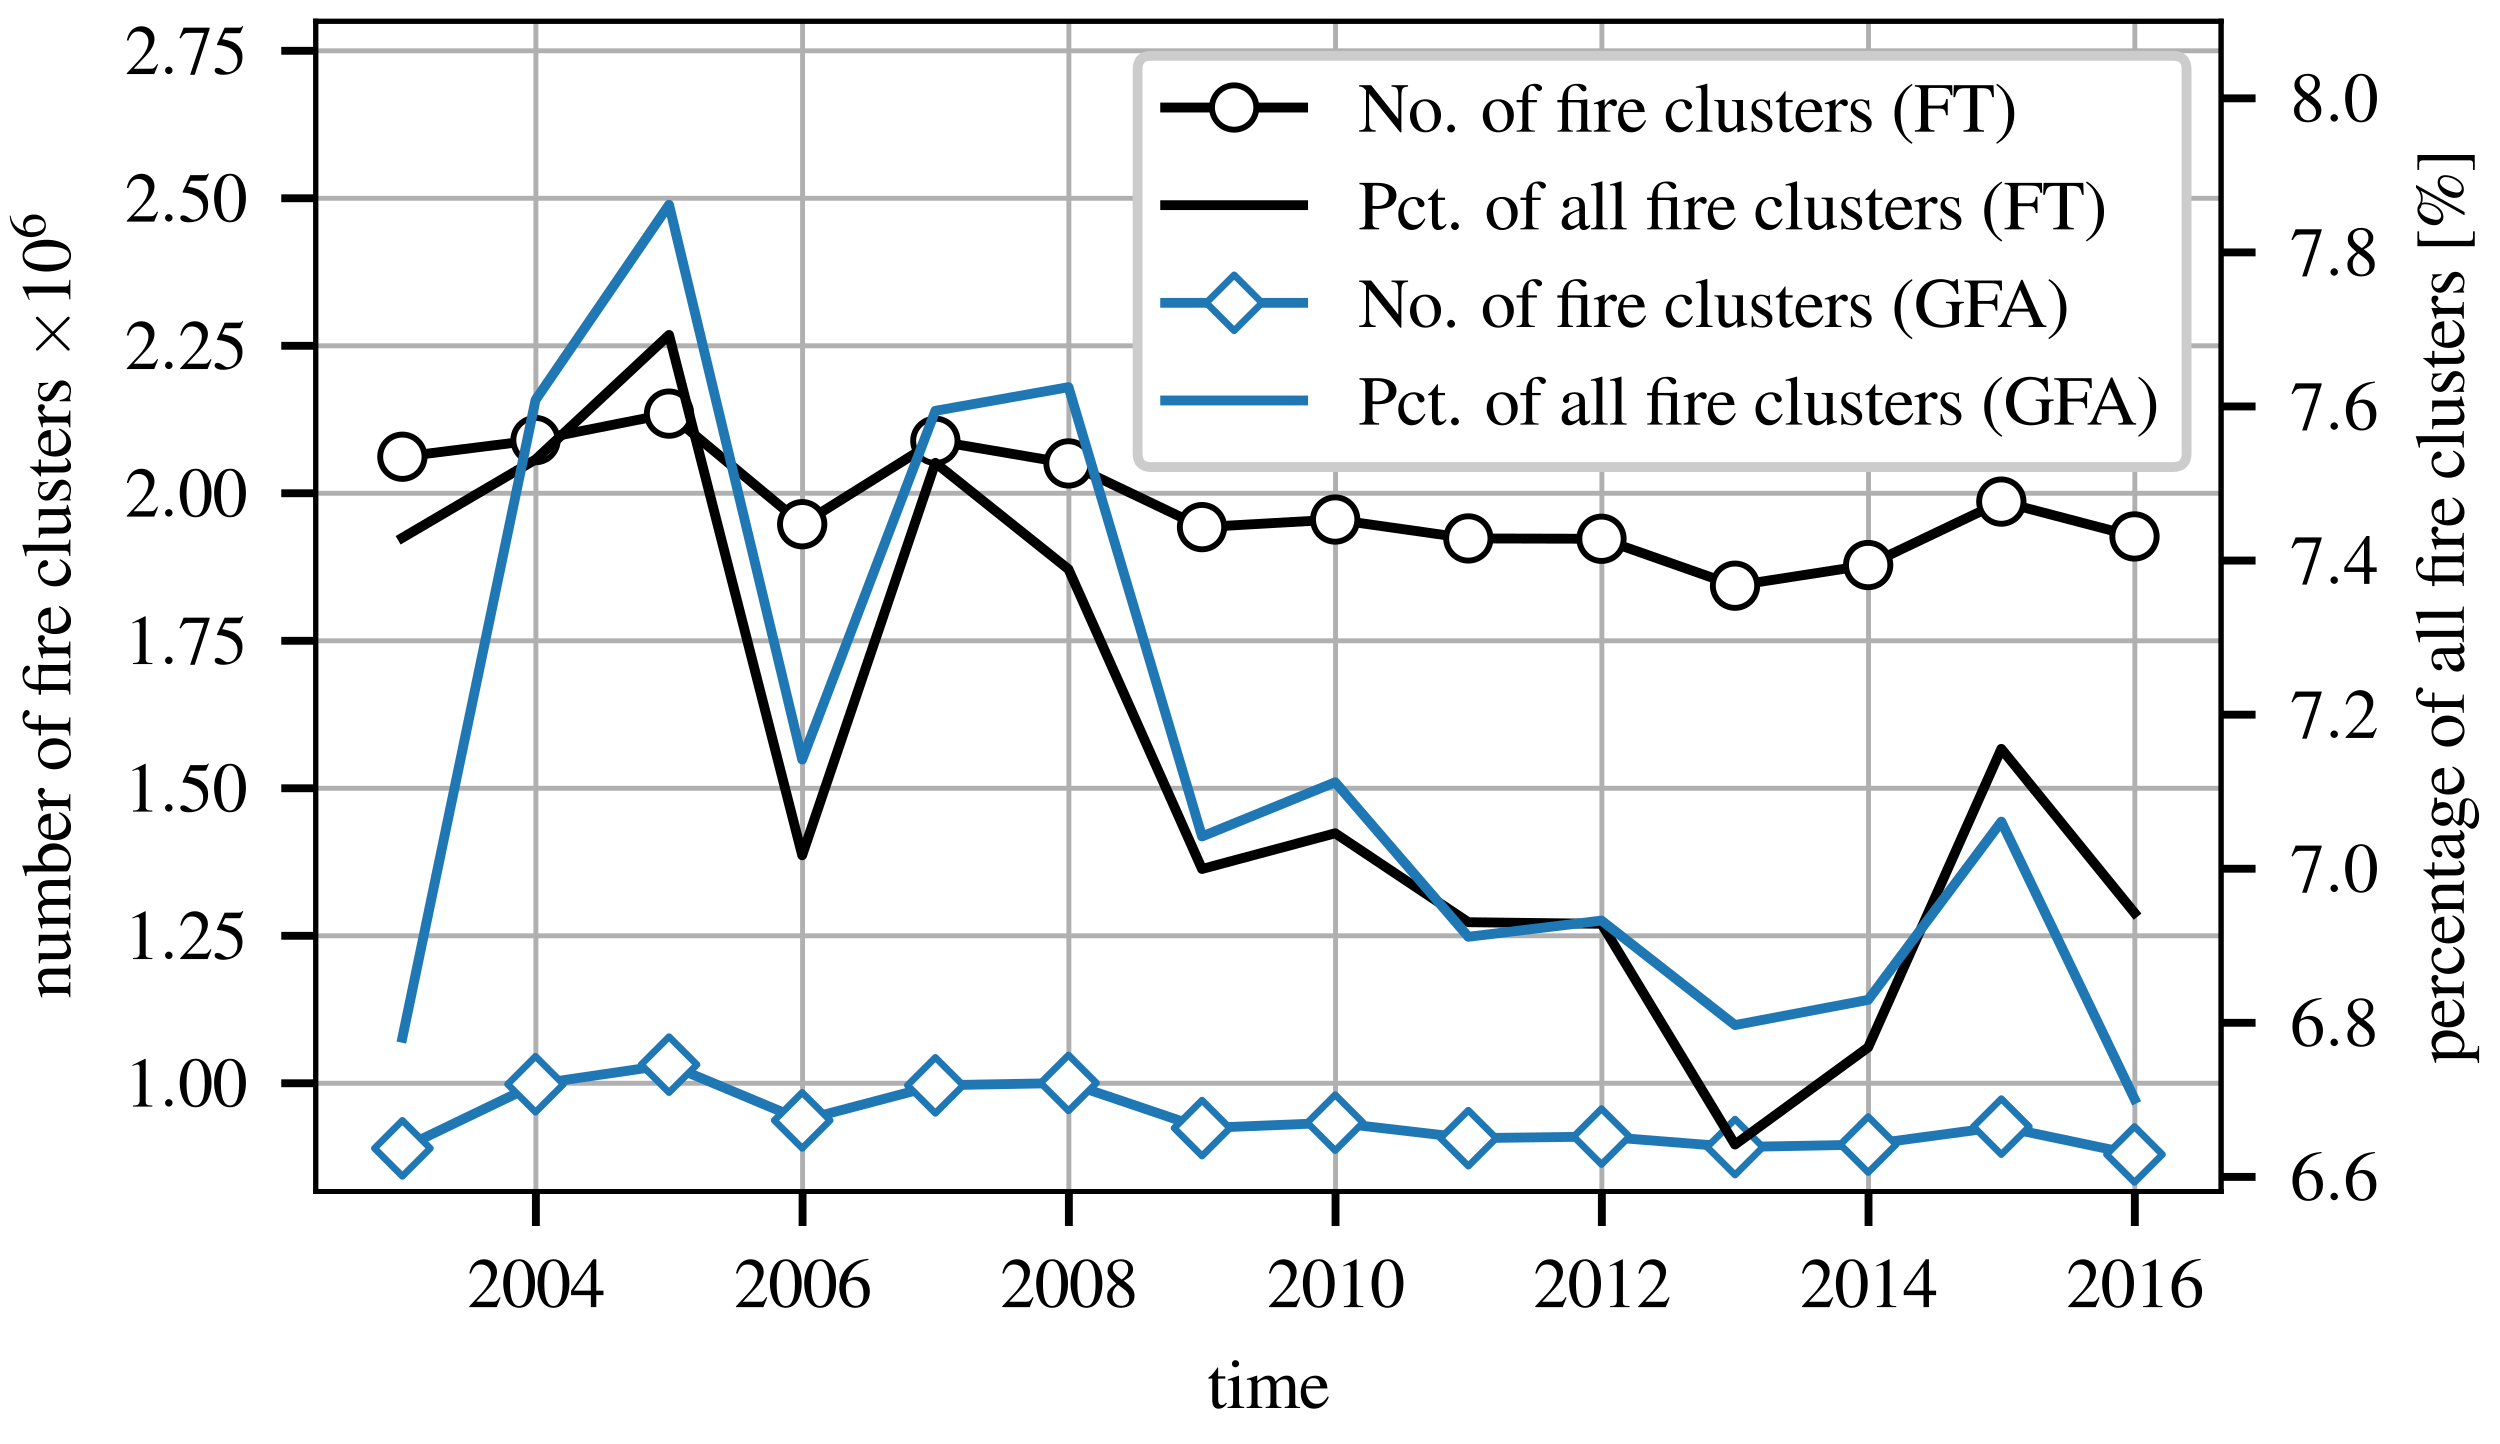 <?xml version="1.0" encoding="utf-8" standalone="no"?>
<!DOCTYPE svg PUBLIC "-//W3C//DTD SVG 1.1//EN"
  "http://www.w3.org/Graphics/SVG/1.1/DTD/svg11.dtd">
<svg height="146.548pt" version="1.1" viewBox="0 0 253.693 146.548" width="253.693pt" xmlns="http://www.w3.org/2000/svg" xmlns:xlink="http://www.w3.org/1999/xlink">
 <defs>
  <style type="text/css">*{stroke-linecap:butt;stroke-linejoin:round;}</style>
 </defs>
 <g id="figure_1">
  <g id="patch_1">
   <path d="M 0 146.548 
L 253.693 146.548 
L 253.693 0 
L 0 0 
z
" style="fill:#ffffff;"/>
  </g>
  <g id="axes_1">
   <g id="patch_2">
    <path d="M 32.042 120.912 
L 225.389 120.912 
L 225.389 2.16 
L 32.042 2.16 
z
" style="fill:#ffffff;"/>
   </g>
   <g id="matplotlib.axis_1">
    <g id="xtick_1">
     <g id="line2d_1">
      <path clip-path="url(#p4f3d5ecbc5)" d="M 54.38 120.912 
L 54.38 2.16 
" style="fill:none;stroke:#b0b0b0;stroke-linecap:square;stroke-width:0.5;"/>
     </g>
     <g id="line2d_2">
      <defs>
       <path d="M 0 0 
L 0 3.5 
" id="mcbc8840ac6" style="stroke:#000000;stroke-width:0.8;"/>
      </defs>
      <g>
       <use style="stroke:#000000;stroke-width:0.8;" x="54.38" xlink:href="#mcbc8840ac6" y="120.912"/>
      </g>
     </g>
     <g id="text_1">
      <!-- $\mathdefault{2004}$ -->
      <g transform="translate(47.406 132.641)scale(0.07 -0.07)">
       <defs>
        <path d="M 3040 879 
L 2957 912 
C 2720 544 2637 486 2349 486 
L 819 486 
L 1894 1621 
C 2464 2221 2714 2711 2714 3214 
C 2714 3858 2195 4352 1530 4352 
C 1178 4352 845 4211 608 3955 
C 403 3736 307 3530 198 3072 
L 333 3039 
C 589 3671 819 3878 1261 3878 
C 1798 3878 2163 3510 2163 2969 
C 2163 2466 1869 1866 1331 1292 
L 192 76 
L 192 0 
L 2688 0 
L 3040 879 
z
" id="NimbusRomNo9L-Regu-32" transform="scale(0.016)"/>
        <path d="M 1626 4352 
C 1274 4352 1005 4243 768 4019 
C 397 3661 154 2924 154 2176 
C 154 1478 365 729 666 371 
C 902 89 1229 -64 1600 -64 
C 1926 -64 2202 44 2432 268 
C 2803 620 3046 1363 3046 2137 
C 3046 3449 2464 4352 1626 4352 
z
M 1606 4185 
C 2144 4185 2432 3462 2432 2124 
C 2432 787 2150 102 1600 102 
C 1050 102 768 787 768 2118 
C 768 3475 1056 4185 1606 4185 
z
" id="NimbusRomNo9L-Regu-30" transform="scale(0.016)"/>
        <path d="M 3021 1497 
L 2368 1497 
L 2368 4352 
L 2086 4352 
L 77 1497 
L 77 1088 
L 1875 1088 
L 1875 0 
L 2368 0 
L 2368 1088 
L 3021 1088 
L 3021 1497 
z
M 1869 1497 
L 333 1497 
L 1869 3697 
L 1869 1497 
z
" id="NimbusRomNo9L-Regu-34" transform="scale(0.016)"/>
       </defs>
       <use transform="scale(0.996)" xlink:href="#NimbusRomNo9L-Regu-32"/>
       <use transform="translate(49.813 0)scale(0.996)" xlink:href="#NimbusRomNo9L-Regu-30"/>
       <use transform="translate(99.626 0)scale(0.996)" xlink:href="#NimbusRomNo9L-Regu-30"/>
       <use transform="translate(149.44 0)scale(0.996)" xlink:href="#NimbusRomNo9L-Regu-34"/>
      </g>
     </g>
    </g>
    <g id="xtick_2">
     <g id="line2d_3">
      <path clip-path="url(#p4f3d5ecbc5)" d="M 81.442 120.912 
L 81.442 2.16 
" style="fill:none;stroke:#b0b0b0;stroke-linecap:square;stroke-width:0.5;"/>
     </g>
     <g id="line2d_4">
      <g>
       <use style="stroke:#000000;stroke-width:0.8;" x="81.442" xlink:href="#mcbc8840ac6" y="120.912"/>
      </g>
     </g>
     <g id="text_2">
      <!-- $\mathdefault{2006}$ -->
      <g transform="translate(74.468 132.641)scale(0.07 -0.07)">
       <defs>
        <path d="M 2854 4390 
C 2125 4326 1754 4204 1286 3878 
C 595 3385 218 2655 218 1801 
C 218 1248 390 688 666 369 
C 909 89 1254 -64 1651 -64 
C 2445 -64 2995 541 2995 1420 
C 2995 2234 2528 2752 1792 2752 
C 1510 2752 1376 2707 973 2463 
C 1146 3430 1862 4121 2867 4288 
L 2854 4390 
z
M 1549 2457 
C 2099 2457 2419 1999 2419 1203 
C 2419 503 2170 115 1722 115 
C 1158 115 813 713 813 1700 
C 813 2024 864 2203 992 2298 
C 1126 2400 1325 2457 1549 2457 
z
" id="NimbusRomNo9L-Regu-36" transform="scale(0.016)"/>
       </defs>
       <use transform="scale(0.996)" xlink:href="#NimbusRomNo9L-Regu-32"/>
       <use transform="translate(49.813 0)scale(0.996)" xlink:href="#NimbusRomNo9L-Regu-30"/>
       <use transform="translate(99.626 0)scale(0.996)" xlink:href="#NimbusRomNo9L-Regu-30"/>
       <use transform="translate(149.44 0)scale(0.996)" xlink:href="#NimbusRomNo9L-Regu-36"/>
      </g>
     </g>
    </g>
    <g id="xtick_3">
     <g id="line2d_5">
      <path clip-path="url(#p4f3d5ecbc5)" d="M 108.466 120.912 
L 108.466 2.16 
" style="fill:none;stroke:#b0b0b0;stroke-linecap:square;stroke-width:0.5;"/>
     </g>
     <g id="line2d_6">
      <g>
       <use style="stroke:#000000;stroke-width:0.8;" x="108.466" xlink:href="#mcbc8840ac6" y="120.912"/>
      </g>
     </g>
     <g id="text_3">
      <!-- $\mathdefault{2008}$ -->
      <g transform="translate(101.492 132.641)scale(0.07 -0.07)">
       <defs>
        <path d="M 1856 2400 
C 2490 2739 2714 3008 2714 3443 
C 2714 3968 2253 4352 1613 4352 
C 915 4352 397 3923 397 3341 
C 397 2924 518 2739 1190 2150 
C 499 1625 358 1427 358 992 
C 358 371 864 -64 1587 -64 
C 2355 -64 2848 358 2848 1017 
C 2848 1510 2630 1824 1856 2400 
z
M 1741 1740 
C 2208 1408 2362 1177 2362 819 
C 2362 403 2074 115 1658 115 
C 1171 115 845 486 845 1043 
C 845 1452 986 1721 1357 2022 
L 1741 1740 
z
M 1670 2515 
C 1101 2886 870 3180 870 3539 
C 870 3910 1158 4172 1562 4172 
C 1997 4172 2272 3891 2272 3449 
C 2272 3084 2093 2796 1728 2553 
C 1696 2534 1696 2534 1670 2515 
z
" id="NimbusRomNo9L-Regu-38" transform="scale(0.016)"/>
       </defs>
       <use transform="scale(0.996)" xlink:href="#NimbusRomNo9L-Regu-32"/>
       <use transform="translate(49.813 0)scale(0.996)" xlink:href="#NimbusRomNo9L-Regu-30"/>
       <use transform="translate(99.626 0)scale(0.996)" xlink:href="#NimbusRomNo9L-Regu-30"/>
       <use transform="translate(149.44 0)scale(0.996)" xlink:href="#NimbusRomNo9L-Regu-38"/>
      </g>
     </g>
    </g>
    <g id="xtick_4">
     <g id="line2d_7">
      <path clip-path="url(#p4f3d5ecbc5)" d="M 135.527 120.912 
L 135.527 2.16 
" style="fill:none;stroke:#b0b0b0;stroke-linecap:square;stroke-width:0.5;"/>
     </g>
     <g id="line2d_8">
      <g>
       <use style="stroke:#000000;stroke-width:0.8;" x="135.527" xlink:href="#mcbc8840ac6" y="120.912"/>
      </g>
     </g>
     <g id="text_4">
      <!-- $\mathdefault{2010}$ -->
      <g transform="translate(128.554 132.641)scale(0.07 -0.07)">
       <defs>
        <path d="M 1862 4352 
L 710 3776 
L 710 3686 
C 787 3718 858 3743 883 3756 
C 998 3801 1107 3826 1171 3826 
C 1306 3826 1363 3731 1363 3525 
L 1363 599 
C 1363 386 1312 238 1210 179 
C 1114 121 1024 102 755 96 
L 755 0 
L 2522 0 
L 2522 96 
C 2016 102 1914 167 1914 477 
L 1914 4339 
L 1862 4352 
z
" id="NimbusRomNo9L-Regu-31" transform="scale(0.016)"/>
       </defs>
       <use transform="scale(0.996)" xlink:href="#NimbusRomNo9L-Regu-32"/>
       <use transform="translate(49.813 0)scale(0.996)" xlink:href="#NimbusRomNo9L-Regu-30"/>
       <use transform="translate(99.626 0)scale(0.996)" xlink:href="#NimbusRomNo9L-Regu-31"/>
       <use transform="translate(149.44 0)scale(0.996)" xlink:href="#NimbusRomNo9L-Regu-30"/>
      </g>
     </g>
    </g>
    <g id="xtick_5">
     <g id="line2d_9">
      <path clip-path="url(#p4f3d5ecbc5)" d="M 162.552 120.912 
L 162.552 2.16 
" style="fill:none;stroke:#b0b0b0;stroke-linecap:square;stroke-width:0.5;"/>
     </g>
     <g id="line2d_10">
      <g>
       <use style="stroke:#000000;stroke-width:0.8;" x="162.552" xlink:href="#mcbc8840ac6" y="120.912"/>
      </g>
     </g>
     <g id="text_5">
      <!-- $\mathdefault{2012}$ -->
      <g transform="translate(155.578 132.641)scale(0.07 -0.07)">
       <use transform="scale(0.996)" xlink:href="#NimbusRomNo9L-Regu-32"/>
       <use transform="translate(49.813 0)scale(0.996)" xlink:href="#NimbusRomNo9L-Regu-30"/>
       <use transform="translate(99.626 0)scale(0.996)" xlink:href="#NimbusRomNo9L-Regu-31"/>
       <use transform="translate(149.44 0)scale(0.996)" xlink:href="#NimbusRomNo9L-Regu-32"/>
      </g>
     </g>
    </g>
    <g id="xtick_6">
     <g id="line2d_11">
      <path clip-path="url(#p4f3d5ecbc5)" d="M 189.613 120.912 
L 189.613 2.16 
" style="fill:none;stroke:#b0b0b0;stroke-linecap:square;stroke-width:0.5;"/>
     </g>
     <g id="line2d_12">
      <g>
       <use style="stroke:#000000;stroke-width:0.8;" x="189.613" xlink:href="#mcbc8840ac6" y="120.912"/>
      </g>
     </g>
     <g id="text_6">
      <!-- $\mathdefault{2014}$ -->
      <g transform="translate(182.64 132.641)scale(0.07 -0.07)">
       <use transform="scale(0.996)" xlink:href="#NimbusRomNo9L-Regu-32"/>
       <use transform="translate(49.813 0)scale(0.996)" xlink:href="#NimbusRomNo9L-Regu-30"/>
       <use transform="translate(99.626 0)scale(0.996)" xlink:href="#NimbusRomNo9L-Regu-31"/>
       <use transform="translate(149.44 0)scale(0.996)" xlink:href="#NimbusRomNo9L-Regu-34"/>
      </g>
     </g>
    </g>
    <g id="xtick_7">
     <g id="line2d_13">
      <path clip-path="url(#p4f3d5ecbc5)" d="M 216.638 120.912 
L 216.638 2.16 
" style="fill:none;stroke:#b0b0b0;stroke-linecap:square;stroke-width:0.5;"/>
     </g>
     <g id="line2d_14">
      <g>
       <use style="stroke:#000000;stroke-width:0.8;" x="216.638" xlink:href="#mcbc8840ac6" y="120.912"/>
      </g>
     </g>
     <g id="text_7">
      <!-- $\mathdefault{2016}$ -->
      <g transform="translate(209.664 132.641)scale(0.07 -0.07)">
       <use transform="scale(0.996)" xlink:href="#NimbusRomNo9L-Regu-32"/>
       <use transform="translate(49.813 0)scale(0.996)" xlink:href="#NimbusRomNo9L-Regu-30"/>
       <use transform="translate(99.626 0)scale(0.996)" xlink:href="#NimbusRomNo9L-Regu-31"/>
       <use transform="translate(149.44 0)scale(0.996)" xlink:href="#NimbusRomNo9L-Regu-36"/>
      </g>
     </g>
    </g>
    <g id="text_8">
     <!-- time -->
     <g transform="translate(122.516 142.879)scale(0.07 -0.07)">
      <defs>
       <path d="M 1632 2880 
L 986 2880 
L 986 3622 
C 986 3686 979 3705 941 3705 
C 896 3648 858 3590 813 3526 
C 570 3174 294 2867 192 2841 
C 122 2796 83 2751 83 2719 
C 83 2700 90 2687 109 2675 
L 448 2675 
L 448 748 
C 448 211 640 -64 1018 -64 
C 1331 -64 1574 89 1786 422 
L 1702 492 
C 1568 332 1459 268 1318 268 
C 1082 268 986 441 986 844 
L 986 2675 
L 1632 2675 
L 1632 2880 
z
" id="NimbusRomNo9L-Regu-74" transform="scale(0.016)"/>
       <path d="M 1120 2944 
L 128 2592 
L 128 2496 
L 179 2502 
C 256 2515 339 2521 397 2521 
C 550 2521 608 2419 608 2137 
L 608 652 
C 608 192 544 121 102 96 
L 102 0 
L 1619 0 
L 1619 96 
C 1197 128 1146 192 1146 652 
L 1146 2924 
L 1120 2944 
z
M 819 4352 
C 646 4352 499 4204 499 4025 
C 499 3846 640 3699 819 3699 
C 1005 3699 1152 3839 1152 4025 
C 1152 4204 1005 4352 819 4352 
z
" id="NimbusRomNo9L-Regu-69" transform="scale(0.016)"/>
       <path d="M 122 2547 
C 205 2566 256 2572 326 2572 
C 493 2572 550 2470 550 2163 
L 550 544 
C 550 198 461 102 102 96 
L 102 0 
L 1523 0 
L 1523 96 
C 1184 108 1088 179 1088 428 
L 1088 2233 
C 1088 2246 1139 2310 1184 2355 
C 1344 2502 1619 2611 1843 2611 
C 2125 2611 2266 2387 2266 1939 
L 2266 550 
C 2266 192 2195 121 1830 96 
L 1830 0 
L 3264 0 
L 3264 96 
C 2899 102 2803 211 2803 608 
L 2803 2220 
C 2995 2496 3206 2611 3501 2611 
C 3866 2611 3981 2438 3981 1907 
L 3981 556 
C 3981 192 3930 140 3558 96 
L 3558 0 
L 4960 0 
L 4960 96 
L 4794 108 
C 4602 121 4518 236 4518 486 
L 4518 1804 
C 4518 2560 4269 2944 3776 2944 
C 3405 2944 3078 2777 2733 2406 
C 2618 2771 2400 2944 2054 2944 
C 1773 2944 1594 2854 1062 2451 
L 1062 2931 
L 1018 2944 
C 691 2822 474 2751 122 2655 
L 122 2547 
z
" id="NimbusRomNo9L-Regu-6d" transform="scale(0.016)"/>
       <path d="M 2611 1052 
C 2304 564 2029 377 1619 377 
C 1254 377 979 564 794 930 
C 678 1174 634 1386 621 1779 
L 2592 1779 
C 2541 2193 2477 2377 2317 2580 
C 2125 2809 1830 2944 1498 2944 
C 1178 2944 877 2828 634 2612 
C 333 2351 160 1900 160 1374 
C 160 486 621 -64 1357 -64 
C 1965 -64 2445 313 2714 1007 
L 2611 1052 
z
M 634 1984 
C 704 2478 922 2713 1312 2713 
C 1702 2713 1856 2535 1939 1984 
L 634 1984 
z
" id="NimbusRomNo9L-Regu-65" transform="scale(0.016)"/>
      </defs>
      <use transform="scale(0.996)" xlink:href="#NimbusRomNo9L-Regu-74"/>
      <use transform="translate(27.695 0)scale(0.996)" xlink:href="#NimbusRomNo9L-Regu-69"/>
      <use transform="translate(55.39 0)scale(0.996)" xlink:href="#NimbusRomNo9L-Regu-6d"/>
      <use transform="translate(132.899 0)scale(0.996)" xlink:href="#NimbusRomNo9L-Regu-65"/>
     </g>
    </g>
   </g>
   <g id="matplotlib.axis_2">
    <g id="ytick_1">
     <g id="line2d_15">
      <path clip-path="url(#p4f3d5ecbc5)" d="M 32.042 109.929 
L 225.389 109.929 
" style="fill:none;stroke:#b0b0b0;stroke-linecap:square;stroke-width:0.5;"/>
     </g>
     <g id="line2d_16">
      <defs>
       <path d="M 0 0 
L -3.5 0 
" id="m92ec39a3d1" style="stroke:#000000;stroke-width:0.8;"/>
      </defs>
      <g>
       <use style="stroke:#000000;stroke-width:0.8;" x="32.042" xlink:href="#m92ec39a3d1" y="109.929"/>
      </g>
     </g>
     <g id="text_9">
      <!-- $\mathdefault{1.00}$ -->
      <g transform="translate(12.65 112.293)scale(0.07 -0.07)">
       <defs>
        <path d="M 1229 339 
C 1229 524 1075 678 890 678 
C 704 678 550 524 550 339 
C 550 153 704 0 890 0 
C 1075 0 1229 153 1229 339 
z
" id="CMMI10-3a" transform="scale(0.016)"/>
       </defs>
       <use transform="scale(0.996)" xlink:href="#NimbusRomNo9L-Regu-31"/>
       <use transform="translate(49.813 0)scale(0.996)" xlink:href="#CMMI10-3a"/>
       <use transform="translate(77.409 0)scale(0.996)" xlink:href="#NimbusRomNo9L-Regu-30"/>
       <use transform="translate(127.222 0)scale(0.996)" xlink:href="#NimbusRomNo9L-Regu-30"/>
      </g>
     </g>
    </g>
    <g id="ytick_2">
     <g id="line2d_17">
      <path clip-path="url(#p4f3d5ecbc5)" d="M 32.042 94.961 
L 225.389 94.961 
" style="fill:none;stroke:#b0b0b0;stroke-linecap:square;stroke-width:0.5;"/>
     </g>
     <g id="line2d_18">
      <g>
       <use style="stroke:#000000;stroke-width:0.8;" x="32.042" xlink:href="#m92ec39a3d1" y="94.961"/>
      </g>
     </g>
     <g id="text_10">
      <!-- $\mathdefault{1.25}$ -->
      <g transform="translate(12.65 97.325)scale(0.07 -0.07)">
       <defs>
        <path d="M 1158 3718 
L 2413 3718 
C 2515 3718 2541 3731 2560 3775 
L 2803 4345 
L 2746 4390 
C 2650 4256 2586 4224 2451 4224 
L 1114 4224 
L 416 2717 
C 410 2705 410 2698 410 2686 
C 410 2654 435 2635 486 2635 
C 691 2635 947 2591 1210 2508 
C 1946 2274 2285 1882 2285 1255 
C 2285 647 1894 172 1395 172 
C 1267 172 1158 217 966 356 
C 762 502 614 565 480 565 
C 294 565 205 489 205 331 
C 205 89 506 -64 986 -64 
C 1523 -64 1984 108 2304 432 
C 2598 717 2733 1078 2733 1559 
C 2733 2015 2611 2306 2291 2622 
C 2010 2901 1645 3047 890 3180 
L 1158 3718 
z
" id="NimbusRomNo9L-Regu-35" transform="scale(0.016)"/>
       </defs>
       <use transform="scale(0.996)" xlink:href="#NimbusRomNo9L-Regu-31"/>
       <use transform="translate(49.813 0)scale(0.996)" xlink:href="#CMMI10-3a"/>
       <use transform="translate(77.409 0)scale(0.996)" xlink:href="#NimbusRomNo9L-Regu-32"/>
       <use transform="translate(127.222 0)scale(0.996)" xlink:href="#NimbusRomNo9L-Regu-35"/>
      </g>
     </g>
    </g>
    <g id="ytick_3">
     <g id="line2d_19">
      <path clip-path="url(#p4f3d5ecbc5)" d="M 32.042 79.993 
L 225.389 79.993 
" style="fill:none;stroke:#b0b0b0;stroke-linecap:square;stroke-width:0.5;"/>
     </g>
     <g id="line2d_20">
      <g>
       <use style="stroke:#000000;stroke-width:0.8;" x="32.042" xlink:href="#m92ec39a3d1" y="79.993"/>
      </g>
     </g>
     <g id="text_11">
      <!-- $\mathdefault{1.50}$ -->
      <g transform="translate(12.65 82.357)scale(0.07 -0.07)">
       <use transform="scale(0.996)" xlink:href="#NimbusRomNo9L-Regu-31"/>
       <use transform="translate(49.813 0)scale(0.996)" xlink:href="#CMMI10-3a"/>
       <use transform="translate(77.409 0)scale(0.996)" xlink:href="#NimbusRomNo9L-Regu-35"/>
       <use transform="translate(127.222 0)scale(0.996)" xlink:href="#NimbusRomNo9L-Regu-30"/>
      </g>
     </g>
    </g>
    <g id="ytick_4">
     <g id="line2d_21">
      <path clip-path="url(#p4f3d5ecbc5)" d="M 32.042 65.025 
L 225.389 65.025 
" style="fill:none;stroke:#b0b0b0;stroke-linecap:square;stroke-width:0.5;"/>
     </g>
     <g id="line2d_22">
      <g>
       <use style="stroke:#000000;stroke-width:0.8;" x="32.042" xlink:href="#m92ec39a3d1" y="65.025"/>
      </g>
     </g>
     <g id="text_12">
      <!-- $\mathdefault{1.75}$ -->
      <g transform="translate(12.65 67.389)scale(0.07 -0.07)">
       <defs>
        <path d="M 2874 4224 
L 506 4224 
L 128 3283 
L 237 3232 
C 512 3667 627 3750 979 3750 
L 2368 3750 
L 1101 -64 
L 1517 -64 
L 2874 4121 
L 2874 4224 
z
" id="NimbusRomNo9L-Regu-37" transform="scale(0.016)"/>
       </defs>
       <use transform="scale(0.996)" xlink:href="#NimbusRomNo9L-Regu-31"/>
       <use transform="translate(49.813 0)scale(0.996)" xlink:href="#CMMI10-3a"/>
       <use transform="translate(77.409 0)scale(0.996)" xlink:href="#NimbusRomNo9L-Regu-37"/>
       <use transform="translate(127.222 0)scale(0.996)" xlink:href="#NimbusRomNo9L-Regu-35"/>
      </g>
     </g>
    </g>
    <g id="ytick_5">
     <g id="line2d_23">
      <path clip-path="url(#p4f3d5ecbc5)" d="M 32.042 50.057 
L 225.389 50.057 
" style="fill:none;stroke:#b0b0b0;stroke-linecap:square;stroke-width:0.5;"/>
     </g>
     <g id="line2d_24">
      <g>
       <use style="stroke:#000000;stroke-width:0.8;" x="32.042" xlink:href="#m92ec39a3d1" y="50.057"/>
      </g>
     </g>
     <g id="text_13">
      <!-- $\mathdefault{2.00}$ -->
      <g transform="translate(12.65 52.421)scale(0.07 -0.07)">
       <use transform="scale(0.996)" xlink:href="#NimbusRomNo9L-Regu-32"/>
       <use transform="translate(49.813 0)scale(0.996)" xlink:href="#CMMI10-3a"/>
       <use transform="translate(77.409 0)scale(0.996)" xlink:href="#NimbusRomNo9L-Regu-30"/>
       <use transform="translate(127.222 0)scale(0.996)" xlink:href="#NimbusRomNo9L-Regu-30"/>
      </g>
     </g>
    </g>
    <g id="ytick_6">
     <g id="line2d_25">
      <path clip-path="url(#p4f3d5ecbc5)" d="M 32.042 35.089 
L 225.389 35.089 
" style="fill:none;stroke:#b0b0b0;stroke-linecap:square;stroke-width:0.5;"/>
     </g>
     <g id="line2d_26">
      <g>
       <use style="stroke:#000000;stroke-width:0.8;" x="32.042" xlink:href="#m92ec39a3d1" y="35.089"/>
      </g>
     </g>
     <g id="text_14">
      <!-- $\mathdefault{2.25}$ -->
      <g transform="translate(12.65 37.454)scale(0.07 -0.07)">
       <use transform="scale(0.996)" xlink:href="#NimbusRomNo9L-Regu-32"/>
       <use transform="translate(49.813 0)scale(0.996)" xlink:href="#CMMI10-3a"/>
       <use transform="translate(77.409 0)scale(0.996)" xlink:href="#NimbusRomNo9L-Regu-32"/>
       <use transform="translate(127.222 0)scale(0.996)" xlink:href="#NimbusRomNo9L-Regu-35"/>
      </g>
     </g>
    </g>
    <g id="ytick_7">
     <g id="line2d_27">
      <path clip-path="url(#p4f3d5ecbc5)" d="M 32.042 20.122 
L 225.389 20.122 
" style="fill:none;stroke:#b0b0b0;stroke-linecap:square;stroke-width:0.5;"/>
     </g>
     <g id="line2d_28">
      <g>
       <use style="stroke:#000000;stroke-width:0.8;" x="32.042" xlink:href="#m92ec39a3d1" y="20.122"/>
      </g>
     </g>
     <g id="text_15">
      <!-- $\mathdefault{2.50}$ -->
      <g transform="translate(12.65 22.486)scale(0.07 -0.07)">
       <use transform="scale(0.996)" xlink:href="#NimbusRomNo9L-Regu-32"/>
       <use transform="translate(49.813 0)scale(0.996)" xlink:href="#CMMI10-3a"/>
       <use transform="translate(77.409 0)scale(0.996)" xlink:href="#NimbusRomNo9L-Regu-35"/>
       <use transform="translate(127.222 0)scale(0.996)" xlink:href="#NimbusRomNo9L-Regu-30"/>
      </g>
     </g>
    </g>
    <g id="ytick_8">
     <g id="line2d_29">
      <path clip-path="url(#p4f3d5ecbc5)" d="M 32.042 5.154 
L 225.389 5.154 
" style="fill:none;stroke:#b0b0b0;stroke-linecap:square;stroke-width:0.5;"/>
     </g>
     <g id="line2d_30">
      <g>
       <use style="stroke:#000000;stroke-width:0.8;" x="32.042" xlink:href="#m92ec39a3d1" y="5.154"/>
      </g>
     </g>
     <g id="text_16">
      <!-- $\mathdefault{2.75}$ -->
      <g transform="translate(12.65 7.518)scale(0.07 -0.07)">
       <use transform="scale(0.996)" xlink:href="#NimbusRomNo9L-Regu-32"/>
       <use transform="translate(49.813 0)scale(0.996)" xlink:href="#CMMI10-3a"/>
       <use transform="translate(77.409 0)scale(0.996)" xlink:href="#NimbusRomNo9L-Regu-37"/>
       <use transform="translate(127.222 0)scale(0.996)" xlink:href="#NimbusRomNo9L-Regu-35"/>
      </g>
     </g>
    </g>
    <g id="text_17">
     <!-- number of fire clusters $\times\mathdefault{10^{6}}\mathdefault{}$ -->
     <g transform="translate(7.14 101.322)rotate(-90)scale(0.07 -0.07)">
      <defs>
       <path d="M 102 2547 
C 141 2566 205 2572 275 2572 
C 454 2572 512 2476 512 2163 
L 512 576 
C 512 211 442 121 115 96 
L 115 0 
L 1472 0 
L 1472 96 
C 1146 121 1050 198 1050 428 
L 1050 2227 
C 1357 2515 1498 2591 1709 2591 
C 2022 2591 2176 2393 2176 1971 
L 2176 633 
C 2176 230 2093 121 1773 96 
L 1773 0 
L 3104 0 
L 3104 96 
C 2790 128 2714 204 2714 518 
L 2714 1984 
C 2714 2585 2432 2944 1958 2944 
C 1664 2944 1466 2835 1030 2425 
L 1030 2931 
L 986 2944 
C 672 2828 454 2758 102 2655 
L 102 2547 
z
" id="NimbusRomNo9L-Regu-6e" transform="scale(0.016)"/>
       <path d="M 3066 319 
L 3034 319 
C 2739 319 2669 390 2669 684 
L 2669 2880 
L 1658 2880 
L 1658 2771 
C 2054 2752 2131 2688 2131 2368 
L 2131 864 
C 2131 684 2099 595 2010 524 
C 1837 384 1638 307 1446 307 
C 1197 307 992 524 992 793 
L 992 2880 
L 58 2880 
L 58 2790 
C 365 2771 454 2675 454 2380 
L 454 768 
C 454 262 762 -64 1229 -64 
C 1466 -64 1715 38 1888 211 
L 2163 486 
L 2163 -45 
L 2189 -64 
C 2509 64 2739 134 3066 224 
L 3066 319 
z
" id="NimbusRomNo9L-Regu-75" transform="scale(0.016)"/>
       <path d="M 979 4358 
L 947 4371 
C 678 4275 506 4224 205 4140 
L 19 4089 
L 19 3987 
C 58 3993 83 3993 128 3993 
C 384 3993 442 3936 442 3667 
L 442 345 
C 442 147 986 -64 1498 -64 
C 2342 -64 2995 639 2995 1555 
C 2995 2342 2509 2944 1869 2944 
C 1478 2944 1107 2713 979 2399 
L 979 4358 
z
M 979 2060 
C 979 2310 1280 2540 1613 2540 
C 2112 2540 2432 2041 2432 1260 
C 2432 550 2125 140 1600 140 
C 1267 140 979 287 979 447 
L 979 2060 
z
" id="NimbusRomNo9L-Regu-62" transform="scale(0.016)"/>
       <path d="M 45 2496 
C 134 2515 192 2521 269 2521 
C 429 2521 486 2419 486 2137 
L 486 537 
C 486 217 442 172 32 96 
L 32 0 
L 1568 0 
L 1568 96 
C 1133 115 1024 211 1024 576 
L 1024 2016 
C 1024 2220 1299 2540 1472 2540 
C 1510 2540 1568 2508 1638 2444 
C 1741 2355 1811 2316 1894 2316 
C 2048 2316 2144 2425 2144 2604 
C 2144 2815 2010 2944 1792 2944 
C 1523 2944 1338 2796 1024 2342 
L 1024 2931 
L 992 2944 
C 653 2803 422 2720 45 2598 
L 45 2496 
z
" id="NimbusRomNo9L-Regu-72" transform="scale(0.016)"/>
       <path d="M 1600 2944 
C 768 2944 186 2329 186 1446 
C 186 582 781 -64 1587 -64 
C 2394 -64 3008 614 3008 1497 
C 3008 2336 2419 2944 1600 2944 
z
M 1517 2764 
C 2054 2764 2432 2150 2432 1273 
C 2432 550 2144 115 1664 115 
C 1414 115 1178 268 1043 524 
C 864 857 762 1305 762 1760 
C 762 2368 1062 2764 1517 2764 
z
" id="NimbusRomNo9L-Regu-6f" transform="scale(0.016)"/>
       <path d="M 1978 2880 
L 1190 2880 
L 1190 3611 
C 1190 3977 1312 4172 1555 4172 
C 1690 4172 1779 4109 1894 3926 
C 1997 3762 2074 3699 2182 3699 
C 2330 3699 2451 3813 2451 3958 
C 2451 4185 2170 4352 1786 4352 
C 1389 4352 1050 4179 883 3889 
C 717 3611 666 3384 659 2880 
L 134 2880 
L 134 2675 
L 659 2675 
L 659 665 
C 659 198 589 121 128 96 
L 128 0 
L 1792 0 
L 1792 96 
C 1267 115 1197 185 1197 665 
L 1197 2675 
L 1978 2675 
L 1978 2880 
z
" id="NimbusRomNo9L-Regu-66" transform="scale(0.016)"/>
       <path d="M 198 2668 
L 634 2668 
L 634 601 
C 634 192 563 108 205 96 
L 205 0 
L 1613 0 
L 1613 96 
C 1254 121 1171 211 1171 563 
L 1171 2668 
L 1722 2668 
C 2336 2668 2368 2649 2368 2310 
L 2368 620 
C 2368 185 2323 128 1926 96 
L 1926 0 
L 3334 0 
L 3334 96 
C 2976 128 2906 211 2906 620 
L 2906 2297 
C 2906 2438 2906 2585 2918 2924 
L 2893 2944 
C 2611 2898 2426 2880 2170 2880 
L 1165 2880 
L 1165 3151 
C 1165 3428 1184 3624 1216 3731 
C 1306 4002 1555 4191 1843 4191 
C 2022 4191 2144 4109 2298 3895 
C 2419 3725 2502 3662 2611 3662 
C 2746 3662 2842 3769 2842 3908 
C 2842 4173 2522 4352 2029 4352 
C 1542 4352 1171 4185 941 3876 
C 749 3617 678 3384 640 2880 
L 198 2880 
L 198 2668 
z
" id="NimbusRomNo9L-Regu-2" transform="scale(0.016)"/>
       <path d="M 2547 998 
C 2240 550 2010 396 1645 396 
C 1062 396 653 908 653 1644 
C 653 2303 1005 2758 1523 2758 
C 1754 2758 1837 2687 1901 2451 
L 1939 2310 
C 1990 2131 2106 2015 2240 2015 
C 2406 2015 2547 2137 2547 2284 
C 2547 2643 2099 2944 1562 2944 
C 1248 2944 922 2815 659 2585 
C 339 2303 160 1868 160 1363 
C 160 531 666 -64 1376 -64 
C 1664 -64 1920 38 2150 236 
C 2323 390 2445 563 2637 940 
L 2547 998 
z
" id="NimbusRomNo9L-Regu-63" transform="scale(0.016)"/>
       <path d="M 122 3987 
L 160 3987 
C 230 3993 307 4000 358 4000 
C 563 4000 627 3910 627 3609 
L 627 556 
C 627 211 538 128 134 96 
L 134 0 
L 1645 0 
L 1645 96 
C 1242 121 1165 185 1165 537 
L 1165 4358 
L 1139 4371 
C 806 4262 563 4198 122 4089 
L 122 3987 
z
" id="NimbusRomNo9L-Regu-6c" transform="scale(0.016)"/>
       <path d="M 2016 2009 
L 1990 2880 
L 1920 2880 
L 1907 2867 
C 1850 2822 1843 2815 1818 2815 
C 1779 2815 1715 2828 1645 2860 
C 1504 2918 1363 2944 1197 2944 
C 691 2944 326 2617 326 2155 
C 326 1796 531 1539 1075 1231 
L 1446 1019 
C 1670 891 1779 737 1779 538 
C 1779 256 1574 76 1248 76 
C 1030 76 832 160 710 301 
C 576 461 518 609 435 974 
L 333 974 
L 333 -26 
L 416 -26 
C 461 38 486 51 563 51 
C 621 51 710 38 858 0 
C 1037 -39 1210 -64 1325 -64 
C 1818 -64 2227 307 2227 756 
C 2227 1077 2074 1289 1690 1520 
L 998 1930 
C 819 2033 723 2193 723 2366 
C 723 2623 922 2803 1216 2803 
C 1581 2803 1773 2585 1920 2014 
L 2016 2009 
z
" id="NimbusRomNo9L-Regu-73" transform="scale(0.016)"/>
       <path d="M 2490 1775 
L 1210 3046 
C 1133 3123 1120 3136 1069 3136 
C 1005 3136 941 3078 941 3008 
C 941 2963 954 2950 1024 2880 
L 2304 1596 
L 1024 313 
C 954 243 941 230 941 185 
C 941 115 1005 57 1069 57 
C 1120 57 1133 70 1210 147 
L 2483 1418 
L 3808 95 
C 3821 89 3866 57 3904 57 
C 3981 57 4032 115 4032 185 
C 4032 198 4032 223 4013 255 
C 4006 268 2989 1271 2669 1596 
L 3840 2765 
C 3872 2803 3968 2886 4000 2925 
C 4006 2937 4032 2963 4032 3008 
C 4032 3078 3981 3136 3904 3136 
C 3853 3136 3827 3110 3757 3040 
L 2490 1775 
z
" id="CMSY10-2" transform="scale(0.016)"/>
      </defs>
      <use transform="scale(0.996)" xlink:href="#NimbusRomNo9L-Regu-6e"/>
      <use transform="translate(49.813 0)scale(0.996)" xlink:href="#NimbusRomNo9L-Regu-75"/>
      <use transform="translate(99.626 0)scale(0.996)" xlink:href="#NimbusRomNo9L-Regu-6d"/>
      <use transform="translate(177.135 0)scale(0.996)" xlink:href="#NimbusRomNo9L-Regu-62"/>
      <use transform="translate(226.948 0)scale(0.996)" xlink:href="#NimbusRomNo9L-Regu-65"/>
      <use transform="translate(271.182 0)scale(0.996)" xlink:href="#NimbusRomNo9L-Regu-72"/>
      <use transform="translate(329.263 0)scale(0.996)" xlink:href="#NimbusRomNo9L-Regu-6f"/>
      <use transform="translate(379.077 0)scale(0.996)" xlink:href="#NimbusRomNo9L-Regu-66"/>
      <use transform="translate(437.158 0)scale(0.996)" xlink:href="#NimbusRomNo9L-Regu-2"/>
      <use transform="translate(492.55 0)scale(0.996)" xlink:href="#NimbusRomNo9L-Regu-72"/>
      <use transform="translate(525.725 0)scale(0.996)" xlink:href="#NimbusRomNo9L-Regu-65"/>
      <use transform="translate(594.865 0)scale(0.996)" xlink:href="#NimbusRomNo9L-Regu-63"/>
      <use transform="translate(639.099 0)scale(0.996)" xlink:href="#NimbusRomNo9L-Regu-6c"/>
      <use transform="translate(666.794 0)scale(0.996)" xlink:href="#NimbusRomNo9L-Regu-75"/>
      <use transform="translate(716.607 0)scale(0.996)" xlink:href="#NimbusRomNo9L-Regu-73"/>
      <use transform="translate(755.361 0)scale(0.996)" xlink:href="#NimbusRomNo9L-Regu-74"/>
      <use transform="translate(783.056 0)scale(0.996)" xlink:href="#NimbusRomNo9L-Regu-65"/>
      <use transform="translate(827.29 0)scale(0.996)" xlink:href="#NimbusRomNo9L-Regu-72"/>
      <use transform="translate(860.465 0)scale(0.996)" xlink:href="#NimbusRomNo9L-Regu-73"/>
      <use transform="translate(924.125 0)scale(0.996)" xlink:href="#CMSY10-2"/>
      <use transform="translate(1001.534 0)scale(0.996)" xlink:href="#NimbusRomNo9L-Regu-31"/>
      <use transform="translate(1051.347 0)scale(0.996)" xlink:href="#NimbusRomNo9L-Regu-30"/>
      <use transform="translate(1101.161 36.163)scale(0.737)" xlink:href="#NimbusRomNo9L-Regu-36"/>
     </g>
    </g>
   </g>
   <g id="line2d_31">
    <path clip-path="url(#p4f3d5ecbc5)" d="M 40.831 46.348 
L 54.343 44.66 
L 67.892 41.973 
L 81.404 53.196 
L 94.917 44.732 
L 108.429 47.028 
L 121.978 53.491 
L 135.49 52.721 
L 149.003 54.639 
L 162.515 54.674 
L 176.064 59.435 
L 189.576 57.339 
L 203.089 50.901 
L 216.601 54.437 
" style="fill:none;stroke:#000000;stroke-linecap:square;"/>
    <defs>
     <path d="M 0 2.25 
C 0.597 2.25 1.169 2.013 1.591 1.591 
C 2.013 1.169 2.25 0.597 2.25 0 
C 2.25 -0.597 2.013 -1.169 1.591 -1.591 
C 1.169 -2.013 0.597 -2.25 0 -2.25 
C -0.597 -2.25 -1.169 -2.013 -1.591 -1.591 
C -2.013 -1.169 -2.25 -0.597 -2.25 0 
C -2.25 0.597 -2.013 1.169 -1.591 1.591 
C -1.169 2.013 -0.597 2.25 0 2.25 
z
" id="m509bc507f6" style="stroke:#000000;stroke-width:0.6;"/>
    </defs>
    <g clip-path="url(#p4f3d5ecbc5)">
     <use style="fill:#ffffff;stroke:#000000;stroke-width:0.6;" x="40.831" xlink:href="#m509bc507f6" y="46.348"/>
     <use style="fill:#ffffff;stroke:#000000;stroke-width:0.6;" x="54.343" xlink:href="#m509bc507f6" y="44.66"/>
     <use style="fill:#ffffff;stroke:#000000;stroke-width:0.6;" x="67.892" xlink:href="#m509bc507f6" y="41.973"/>
     <use style="fill:#ffffff;stroke:#000000;stroke-width:0.6;" x="81.404" xlink:href="#m509bc507f6" y="53.196"/>
     <use style="fill:#ffffff;stroke:#000000;stroke-width:0.6;" x="94.917" xlink:href="#m509bc507f6" y="44.732"/>
     <use style="fill:#ffffff;stroke:#000000;stroke-width:0.6;" x="108.429" xlink:href="#m509bc507f6" y="47.028"/>
     <use style="fill:#ffffff;stroke:#000000;stroke-width:0.6;" x="121.978" xlink:href="#m509bc507f6" y="53.491"/>
     <use style="fill:#ffffff;stroke:#000000;stroke-width:0.6;" x="135.49" xlink:href="#m509bc507f6" y="52.721"/>
     <use style="fill:#ffffff;stroke:#000000;stroke-width:0.6;" x="149.003" xlink:href="#m509bc507f6" y="54.639"/>
     <use style="fill:#ffffff;stroke:#000000;stroke-width:0.6;" x="162.515" xlink:href="#m509bc507f6" y="54.674"/>
     <use style="fill:#ffffff;stroke:#000000;stroke-width:0.6;" x="176.064" xlink:href="#m509bc507f6" y="59.435"/>
     <use style="fill:#ffffff;stroke:#000000;stroke-width:0.6;" x="189.576" xlink:href="#m509bc507f6" y="57.339"/>
     <use style="fill:#ffffff;stroke:#000000;stroke-width:0.6;" x="203.089" xlink:href="#m509bc507f6" y="50.901"/>
     <use style="fill:#ffffff;stroke:#000000;stroke-width:0.6;" x="216.601" xlink:href="#m509bc507f6" y="54.437"/>
    </g>
   </g>
   <g id="line2d_32">
    <path clip-path="url(#p4f3d5ecbc5)" d="M 40.831 116.53 
L 54.343 110.026 
L 67.892 108.036 
L 81.404 113.693 
L 94.917 110.137 
L 108.429 109.895 
L 121.978 114.477 
L 135.49 113.924 
L 149.003 115.5 
L 162.515 115.335 
L 176.064 116.401 
L 189.576 116.144 
L 203.089 114.326 
L 216.601 117.153 
" style="fill:none;stroke:#1f77b4;stroke-linecap:square;"/>
    <defs>
     <path d="M -0 2.828 
L 2.828 0 
L 0 -2.828 
L -2.828 -0 
z
" id="me22488cb59" style="stroke:#1f77b4;stroke-linejoin:miter;stroke-width:0.7;"/>
    </defs>
    <g clip-path="url(#p4f3d5ecbc5)">
     <use style="fill:#ffffff;stroke:#1f77b4;stroke-linejoin:miter;stroke-width:0.7;" x="40.831" xlink:href="#me22488cb59" y="116.53"/>
     <use style="fill:#ffffff;stroke:#1f77b4;stroke-linejoin:miter;stroke-width:0.7;" x="54.343" xlink:href="#me22488cb59" y="110.026"/>
     <use style="fill:#ffffff;stroke:#1f77b4;stroke-linejoin:miter;stroke-width:0.7;" x="67.892" xlink:href="#me22488cb59" y="108.036"/>
     <use style="fill:#ffffff;stroke:#1f77b4;stroke-linejoin:miter;stroke-width:0.7;" x="81.404" xlink:href="#me22488cb59" y="113.693"/>
     <use style="fill:#ffffff;stroke:#1f77b4;stroke-linejoin:miter;stroke-width:0.7;" x="94.917" xlink:href="#me22488cb59" y="110.137"/>
     <use style="fill:#ffffff;stroke:#1f77b4;stroke-linejoin:miter;stroke-width:0.7;" x="108.429" xlink:href="#me22488cb59" y="109.895"/>
     <use style="fill:#ffffff;stroke:#1f77b4;stroke-linejoin:miter;stroke-width:0.7;" x="121.978" xlink:href="#me22488cb59" y="114.477"/>
     <use style="fill:#ffffff;stroke:#1f77b4;stroke-linejoin:miter;stroke-width:0.7;" x="135.49" xlink:href="#me22488cb59" y="113.924"/>
     <use style="fill:#ffffff;stroke:#1f77b4;stroke-linejoin:miter;stroke-width:0.7;" x="149.003" xlink:href="#me22488cb59" y="115.5"/>
     <use style="fill:#ffffff;stroke:#1f77b4;stroke-linejoin:miter;stroke-width:0.7;" x="162.515" xlink:href="#me22488cb59" y="115.335"/>
     <use style="fill:#ffffff;stroke:#1f77b4;stroke-linejoin:miter;stroke-width:0.7;" x="176.064" xlink:href="#me22488cb59" y="116.401"/>
     <use style="fill:#ffffff;stroke:#1f77b4;stroke-linejoin:miter;stroke-width:0.7;" x="189.576" xlink:href="#me22488cb59" y="116.144"/>
     <use style="fill:#ffffff;stroke:#1f77b4;stroke-linejoin:miter;stroke-width:0.7;" x="203.089" xlink:href="#me22488cb59" y="114.326"/>
     <use style="fill:#ffffff;stroke:#1f77b4;stroke-linejoin:miter;stroke-width:0.7;" x="216.601" xlink:href="#me22488cb59" y="117.153"/>
    </g>
   </g>
   <g id="patch_3">
    <path d="M 32.042 120.912 
L 32.042 2.16 
" style="fill:none;stroke:#000000;stroke-linecap:square;stroke-linejoin:miter;stroke-width:0.5;"/>
   </g>
   <g id="patch_4">
    <path d="M 225.389 120.912 
L 225.389 2.16 
" style="fill:none;stroke:#000000;stroke-linecap:square;stroke-linejoin:miter;stroke-width:0.5;"/>
   </g>
   <g id="patch_5">
    <path d="M 32.042 120.912 
L 225.389 120.912 
" style="fill:none;stroke:#000000;stroke-linecap:square;stroke-linejoin:miter;stroke-width:0.5;"/>
   </g>
   <g id="patch_6">
    <path d="M 32.042 2.16 
L 225.389 2.16 
" style="fill:none;stroke:#000000;stroke-linecap:square;stroke-linejoin:miter;stroke-width:0.5;"/>
   </g>
   <g id="legend_1">
    <g id="patch_7">
     <path d="M 116.838 47.399 
L 220.489 47.399 
Q 221.889 47.399 221.889 45.999 
L 221.889 7.06 
Q 221.889 5.66 220.489 5.66 
L 116.838 5.66 
Q 115.438 5.66 115.438 7.06 
L 115.438 45.999 
Q 115.438 47.399 116.838 47.399 
z
" style="fill:#ffffff;stroke:#cccccc;stroke-linejoin:miter;"/>
    </g>
    <g id="line2d_33">
     <path d="M 118.238 10.91 
L 132.238 10.91 
" style="fill:none;stroke:#000000;stroke-linecap:square;"/>
    </g>
    <g id="line2d_34">
     <g>
      <use style="fill:#ffffff;stroke:#000000;stroke-width:0.6;" x="125.238" xlink:href="#m509bc507f6" y="10.91"/>
     </g>
    </g>
    <g id="text_18">
     <!-- No. of fire clusters (FT) -->
     <g transform="translate(137.838 13.36)scale(0.07 -0.07)">
      <defs>
       <path d="M 3917 -64 
L 3917 3287 
C 3917 3669 3981 3905 4102 3988 
C 4192 4051 4282 4077 4525 4102 
L 4525 4224 
L 3021 4224 
L 3021 4102 
C 3264 4083 3354 4058 3450 4000 
C 3578 3911 3635 3682 3635 3287 
L 3635 1140 
L 1171 4224 
L 77 4224 
L 77 4102 
C 352 4102 442 4051 698 3752 
L 698 943 
C 698 281 608 160 77 121 
L 77 0 
L 1581 0 
L 1581 121 
C 1088 147 979 294 979 940 
L 979 3449 
L 3808 -64 
L 3917 -64 
z
" id="NimbusRomNo9L-Regu-4e" transform="scale(0.016)"/>
       <path d="M 800 646 
C 608 646 448 480 448 281 
C 448 96 608 -64 794 -64 
C 992 -64 1158 96 1158 281 
C 1158 480 992 646 800 646 
z
" id="NimbusRomNo9L-Regu-2e" transform="scale(0.016)"/>
       <path d="M 1888 4352 
C 1414 4044 1222 3878 986 3583 
C 531 3027 307 2387 307 1638 
C 307 825 544 198 1107 -455 
C 1370 -762 1536 -903 1869 -1108 
L 1946 -1006 
C 1434 -602 1254 -378 1082 102 
C 928 530 858 1017 858 1657 
C 858 2329 941 2854 1114 3251 
C 1293 3647 1485 3878 1946 4249 
L 1888 4352 
z
" id="NimbusRomNo9L-Regu-28" transform="scale(0.016)"/>
       <path d="M 3066 1491 
L 3066 2966 
L 2918 2966 
C 2842 2462 2726 2368 2214 2368 
L 1286 2368 
L 1286 3766 
C 1286 3942 1318 3980 1491 3980 
L 2362 3980 
C 3085 3980 3226 3886 3334 3319 
L 3494 3319 
L 3475 4224 
L 77 4224 
L 77 4102 
C 550 4064 634 3976 634 3534 
L 634 772 
C 634 237 563 153 77 121 
L 77 0 
L 1869 0 
L 1869 121 
C 1376 147 1286 237 1286 701 
L 1286 2105 
L 2214 2105 
C 2733 2105 2842 2008 2918 1487 
L 3066 1491 
z
" id="NimbusRomNo9L-Regu-46" transform="scale(0.016)"/>
       <path d="M 1626 3955 
L 1626 765 
C 1626 223 1555 153 1024 121 
L 1024 0 
L 2893 0 
L 2893 121 
C 2368 147 2278 230 2278 695 
L 2278 3955 
L 2624 3955 
C 3354 3955 3494 3840 3642 3138 
L 3795 3138 
L 3757 4224 
L 147 4224 
L 109 3138 
L 262 3138 
C 416 3834 563 3955 1280 3955 
L 1626 3955 
z
" id="NimbusRomNo9L-Regu-54" transform="scale(0.016)"/>
       <path d="M 243 -1108 
C 717 -801 909 -634 1146 -340 
C 1600 217 1824 857 1824 1606 
C 1824 2425 1587 3046 1024 3699 
C 762 4006 595 4147 262 4352 
L 186 4249 
C 698 3846 870 3622 1050 3142 
C 1203 2713 1274 2227 1274 1587 
C 1274 921 1190 390 1018 -1 
C 838 -404 646 -634 186 -1006 
L 243 -1108 
z
" id="NimbusRomNo9L-Regu-29" transform="scale(0.016)"/>
      </defs>
      <use transform="scale(0.996)" xlink:href="#NimbusRomNo9L-Regu-4e"/>
      <use transform="translate(71.93 0)scale(0.996)" xlink:href="#NimbusRomNo9L-Regu-6f"/>
      <use transform="translate(121.743 0)scale(0.996)" xlink:href="#NimbusRomNo9L-Regu-2e"/>
      <use transform="translate(177.534 0)scale(0.996)" xlink:href="#NimbusRomNo9L-Regu-6f"/>
      <use transform="translate(227.347 0)scale(0.996)" xlink:href="#NimbusRomNo9L-Regu-66"/>
      <use transform="translate(285.429 0)scale(0.996)" xlink:href="#NimbusRomNo9L-Regu-2"/>
      <use transform="translate(340.821 0)scale(0.996)" xlink:href="#NimbusRomNo9L-Regu-72"/>
      <use transform="translate(373.996 0)scale(0.996)" xlink:href="#NimbusRomNo9L-Regu-65"/>
      <use transform="translate(443.136 0)scale(0.996)" xlink:href="#NimbusRomNo9L-Regu-63"/>
      <use transform="translate(487.369 0)scale(0.996)" xlink:href="#NimbusRomNo9L-Regu-6c"/>
      <use transform="translate(515.065 0)scale(0.996)" xlink:href="#NimbusRomNo9L-Regu-75"/>
      <use transform="translate(564.878 0)scale(0.996)" xlink:href="#NimbusRomNo9L-Regu-73"/>
      <use transform="translate(603.632 0)scale(0.996)" xlink:href="#NimbusRomNo9L-Regu-74"/>
      <use transform="translate(631.327 0)scale(0.996)" xlink:href="#NimbusRomNo9L-Regu-65"/>
      <use transform="translate(675.56 0)scale(0.996)" xlink:href="#NimbusRomNo9L-Regu-72"/>
      <use transform="translate(708.736 0)scale(0.996)" xlink:href="#NimbusRomNo9L-Regu-73"/>
      <use transform="translate(772.396 0)scale(0.996)" xlink:href="#NimbusRomNo9L-Regu-28"/>
      <use transform="translate(805.571 0)scale(0.996)" xlink:href="#NimbusRomNo9L-Regu-46"/>
      <use transform="translate(860.963 0)scale(0.996)" xlink:href="#NimbusRomNo9L-Regu-54"/>
      <use transform="translate(921.834 0)scale(0.996)" xlink:href="#NimbusRomNo9L-Regu-29"/>
     </g>
    </g>
    <g id="line2d_35">
     <path d="M 118.238 20.82 
L 132.238 20.82 
" style="fill:none;stroke:#000000;stroke-linecap:square;"/>
    </g>
    <g id="line2d_36"/>
    <g id="text_19">
     <!-- Pct. of all fire clusters (FT) -->
     <g transform="translate(137.838 23.27)scale(0.07 -0.07)">
      <defs>
       <path d="M 1293 1875 
C 1459 1862 1568 1855 1734 1855 
C 2234 1855 2579 1919 2854 2073 
C 3238 2276 3469 2661 3469 3077 
C 3469 3343 3379 3583 3206 3766 
C 2950 4044 2394 4224 1792 4224 
L 102 4224 
L 102 4102 
C 576 4051 640 3987 640 3528 
L 640 765 
C 640 230 589 166 102 121 
L 102 0 
L 1894 0 
L 1894 121 
C 1389 140 1293 230 1293 695 
L 1293 1875 
z
M 1293 3772 
C 1293 3942 1338 3987 1510 3987 
C 2374 3987 2771 3690 2771 3040 
C 2771 2427 2394 2112 1658 2112 
C 1530 2112 1440 2118 1293 2130 
L 1293 3772 
z
" id="NimbusRomNo9L-Regu-50" transform="scale(0.016)"/>
       <path d="M 2829 422 
C 2720 332 2643 300 2547 300 
C 2400 300 2355 390 2355 672 
L 2355 1920 
C 2355 2252 2323 2438 2227 2592 
C 2086 2822 1811 2944 1434 2944 
C 832 2944 358 2630 358 2227 
C 358 2080 486 1952 634 1952 
C 787 1952 922 2080 922 2220 
C 922 2246 915 2278 909 2323 
C 896 2380 890 2432 890 2476 
C 890 2649 1094 2790 1350 2790 
C 1664 2790 1837 2604 1837 2259 
L 1837 1868 
C 851 1472 742 1420 467 1177 
C 326 1049 237 832 237 620 
C 237 217 518 -64 909 -64 
C 1190 -64 1453 70 1843 403 
C 1875 70 1990 -64 2253 -64 
C 2470 -64 2605 12 2829 256 
L 2829 422 
z
M 1837 787 
C 1837 588 1805 531 1670 454 
C 1517 364 1338 307 1203 307 
C 979 307 800 524 800 800 
L 800 825 
C 800 1203 1062 1433 1837 1715 
L 1837 787 
z
" id="NimbusRomNo9L-Regu-61" transform="scale(0.016)"/>
      </defs>
      <use transform="scale(0.996)" xlink:href="#NimbusRomNo9L-Regu-50"/>
      <use transform="translate(55.392 0)scale(0.996)" xlink:href="#NimbusRomNo9L-Regu-63"/>
      <use transform="translate(99.625 0)scale(0.996)" xlink:href="#NimbusRomNo9L-Regu-74"/>
      <use transform="translate(127.32 0)scale(0.996)" xlink:href="#NimbusRomNo9L-Regu-2e"/>
      <use transform="translate(183.111 0)scale(0.996)" xlink:href="#NimbusRomNo9L-Regu-6f"/>
      <use transform="translate(232.924 0)scale(0.996)" xlink:href="#NimbusRomNo9L-Regu-66"/>
      <use transform="translate(291.006 0)scale(0.996)" xlink:href="#NimbusRomNo9L-Regu-61"/>
      <use transform="translate(335.24 0)scale(0.996)" xlink:href="#NimbusRomNo9L-Regu-6c"/>
      <use transform="translate(362.935 0)scale(0.996)" xlink:href="#NimbusRomNo9L-Regu-6c"/>
      <use transform="translate(415.537 0)scale(0.996)" xlink:href="#NimbusRomNo9L-Regu-2"/>
      <use transform="translate(470.928 0)scale(0.996)" xlink:href="#NimbusRomNo9L-Regu-72"/>
      <use transform="translate(504.103 0)scale(0.996)" xlink:href="#NimbusRomNo9L-Regu-65"/>
      <use transform="translate(573.244 0)scale(0.996)" xlink:href="#NimbusRomNo9L-Regu-63"/>
      <use transform="translate(617.477 0)scale(0.996)" xlink:href="#NimbusRomNo9L-Regu-6c"/>
      <use transform="translate(645.172 0)scale(0.996)" xlink:href="#NimbusRomNo9L-Regu-75"/>
      <use transform="translate(694.986 0)scale(0.996)" xlink:href="#NimbusRomNo9L-Regu-73"/>
      <use transform="translate(733.739 0)scale(0.996)" xlink:href="#NimbusRomNo9L-Regu-74"/>
      <use transform="translate(761.434 0)scale(0.996)" xlink:href="#NimbusRomNo9L-Regu-65"/>
      <use transform="translate(805.668 0)scale(0.996)" xlink:href="#NimbusRomNo9L-Regu-72"/>
      <use transform="translate(838.843 0)scale(0.996)" xlink:href="#NimbusRomNo9L-Regu-73"/>
      <use transform="translate(902.504 0)scale(0.996)" xlink:href="#NimbusRomNo9L-Regu-28"/>
      <use transform="translate(935.679 0)scale(0.996)" xlink:href="#NimbusRomNo9L-Regu-46"/>
      <use transform="translate(991.07 0)scale(0.996)" xlink:href="#NimbusRomNo9L-Regu-54"/>
      <use transform="translate(1051.942 0)scale(0.996)" xlink:href="#NimbusRomNo9L-Regu-29"/>
     </g>
    </g>
    <g id="line2d_37">
     <path d="M 118.238 30.73 
L 132.238 30.73 
" style="fill:none;stroke:#1f77b4;stroke-linecap:square;"/>
    </g>
    <g id="line2d_38">
     <g>
      <use style="fill:#ffffff;stroke:#1f77b4;stroke-linejoin:miter;stroke-width:0.7;" x="125.238" xlink:href="#me22488cb59" y="30.73"/>
     </g>
    </g>
    <g id="text_20">
     <!-- No. of fire clusters (GFA) -->
     <g transform="translate(137.838 33.18)scale(0.07 -0.07)">
      <defs>
       <path d="M 4538 2291 
L 2906 2291 
L 2906 2176 
C 3181 2156 3258 2137 3334 2086 
C 3430 2028 3469 1881 3469 1606 
L 3469 569 
C 3469 364 3078 192 2618 192 
C 1574 192 934 921 934 2112 
C 934 2713 1114 3296 1395 3609 
C 1677 3923 2074 4095 2509 4095 
C 2867 4095 3181 3974 3430 3744 
C 3622 3565 3725 3392 3885 3001 
L 4032 3001 
L 3981 4352 
L 3840 4352 
C 3802 4230 3686 4140 3552 4140 
C 3488 4140 3386 4159 3270 4204 
C 2982 4300 2688 4352 2400 4352 
C 1120 4352 205 3411 205 2105 
C 205 1478 378 998 736 620 
C 1165 179 1779 -64 2483 -64 
C 3034 -64 3834 160 4090 384 
L 4090 1683 
C 4090 2060 4166 2144 4538 2176 
L 4538 2291 
z
" id="NimbusRomNo9L-Regu-47" transform="scale(0.016)"/>
       <path d="M 4518 121 
C 4230 141 4166 205 3942 686 
L 2349 4288 
L 2221 4288 
L 890 1187 
C 480 238 403 134 96 121 
L 96 0 
L 1363 0 
L 1363 121 
C 1056 121 928 205 928 387 
C 928 465 947 556 979 641 
L 1274 1401 
L 2950 1401 
L 3213 777 
C 3290 602 3334 433 3334 342 
C 3334 179 3226 128 2886 121 
L 2886 0 
L 4518 0 
L 4518 121 
z
M 1382 1664 
L 2118 3392 
L 2861 1664 
L 1382 1664 
z
" id="NimbusRomNo9L-Regu-41" transform="scale(0.016)"/>
      </defs>
      <use transform="scale(0.996)" xlink:href="#NimbusRomNo9L-Regu-4e"/>
      <use transform="translate(71.93 0)scale(0.996)" xlink:href="#NimbusRomNo9L-Regu-6f"/>
      <use transform="translate(121.743 0)scale(0.996)" xlink:href="#NimbusRomNo9L-Regu-2e"/>
      <use transform="translate(177.534 0)scale(0.996)" xlink:href="#NimbusRomNo9L-Regu-6f"/>
      <use transform="translate(227.347 0)scale(0.996)" xlink:href="#NimbusRomNo9L-Regu-66"/>
      <use transform="translate(285.429 0)scale(0.996)" xlink:href="#NimbusRomNo9L-Regu-2"/>
      <use transform="translate(340.821 0)scale(0.996)" xlink:href="#NimbusRomNo9L-Regu-72"/>
      <use transform="translate(373.996 0)scale(0.996)" xlink:href="#NimbusRomNo9L-Regu-65"/>
      <use transform="translate(443.136 0)scale(0.996)" xlink:href="#NimbusRomNo9L-Regu-63"/>
      <use transform="translate(487.369 0)scale(0.996)" xlink:href="#NimbusRomNo9L-Regu-6c"/>
      <use transform="translate(515.065 0)scale(0.996)" xlink:href="#NimbusRomNo9L-Regu-75"/>
      <use transform="translate(564.878 0)scale(0.996)" xlink:href="#NimbusRomNo9L-Regu-73"/>
      <use transform="translate(603.632 0)scale(0.996)" xlink:href="#NimbusRomNo9L-Regu-74"/>
      <use transform="translate(631.327 0)scale(0.996)" xlink:href="#NimbusRomNo9L-Regu-65"/>
      <use transform="translate(675.56 0)scale(0.996)" xlink:href="#NimbusRomNo9L-Regu-72"/>
      <use transform="translate(708.736 0)scale(0.996)" xlink:href="#NimbusRomNo9L-Regu-73"/>
      <use transform="translate(772.396 0)scale(0.996)" xlink:href="#NimbusRomNo9L-Regu-28"/>
      <use transform="translate(805.571 0)scale(0.996)" xlink:href="#NimbusRomNo9L-Regu-47"/>
      <use transform="translate(877.501 0)scale(0.996)" xlink:href="#NimbusRomNo9L-Regu-46"/>
      <use transform="translate(925.52 0)scale(0.996)" xlink:href="#NimbusRomNo9L-Regu-41"/>
      <use transform="translate(997.45 0)scale(0.996)" xlink:href="#NimbusRomNo9L-Regu-29"/>
     </g>
    </g>
    <g id="line2d_39">
     <path d="M 118.238 40.639 
L 132.238 40.639 
" style="fill:none;stroke:#1f77b4;stroke-linecap:square;"/>
    </g>
    <g id="line2d_40"/>
    <g id="text_21">
     <!-- Pct. of all fire clusters (GFA) -->
     <g transform="translate(137.838 43.089)scale(0.07 -0.07)">
      <use transform="scale(0.996)" xlink:href="#NimbusRomNo9L-Regu-50"/>
      <use transform="translate(55.392 0)scale(0.996)" xlink:href="#NimbusRomNo9L-Regu-63"/>
      <use transform="translate(99.625 0)scale(0.996)" xlink:href="#NimbusRomNo9L-Regu-74"/>
      <use transform="translate(127.32 0)scale(0.996)" xlink:href="#NimbusRomNo9L-Regu-2e"/>
      <use transform="translate(183.111 0)scale(0.996)" xlink:href="#NimbusRomNo9L-Regu-6f"/>
      <use transform="translate(232.924 0)scale(0.996)" xlink:href="#NimbusRomNo9L-Regu-66"/>
      <use transform="translate(291.006 0)scale(0.996)" xlink:href="#NimbusRomNo9L-Regu-61"/>
      <use transform="translate(335.24 0)scale(0.996)" xlink:href="#NimbusRomNo9L-Regu-6c"/>
      <use transform="translate(362.935 0)scale(0.996)" xlink:href="#NimbusRomNo9L-Regu-6c"/>
      <use transform="translate(415.537 0)scale(0.996)" xlink:href="#NimbusRomNo9L-Regu-2"/>
      <use transform="translate(470.928 0)scale(0.996)" xlink:href="#NimbusRomNo9L-Regu-72"/>
      <use transform="translate(504.103 0)scale(0.996)" xlink:href="#NimbusRomNo9L-Regu-65"/>
      <use transform="translate(573.244 0)scale(0.996)" xlink:href="#NimbusRomNo9L-Regu-63"/>
      <use transform="translate(617.477 0)scale(0.996)" xlink:href="#NimbusRomNo9L-Regu-6c"/>
      <use transform="translate(645.172 0)scale(0.996)" xlink:href="#NimbusRomNo9L-Regu-75"/>
      <use transform="translate(694.986 0)scale(0.996)" xlink:href="#NimbusRomNo9L-Regu-73"/>
      <use transform="translate(733.739 0)scale(0.996)" xlink:href="#NimbusRomNo9L-Regu-74"/>
      <use transform="translate(761.434 0)scale(0.996)" xlink:href="#NimbusRomNo9L-Regu-65"/>
      <use transform="translate(805.668 0)scale(0.996)" xlink:href="#NimbusRomNo9L-Regu-72"/>
      <use transform="translate(838.843 0)scale(0.996)" xlink:href="#NimbusRomNo9L-Regu-73"/>
      <use transform="translate(902.504 0)scale(0.996)" xlink:href="#NimbusRomNo9L-Regu-28"/>
      <use transform="translate(935.679 0)scale(0.996)" xlink:href="#NimbusRomNo9L-Regu-47"/>
      <use transform="translate(1007.609 0)scale(0.996)" xlink:href="#NimbusRomNo9L-Regu-46"/>
      <use transform="translate(1055.628 0)scale(0.996)" xlink:href="#NimbusRomNo9L-Regu-41"/>
      <use transform="translate(1127.558 0)scale(0.996)" xlink:href="#NimbusRomNo9L-Regu-29"/>
     </g>
    </g>
   </g>
  </g>
  <g id="axes_2">
   <g id="matplotlib.axis_3">
    <g id="ytick_9">
     <g id="line2d_41">
      <defs>
       <path d="M 0 0 
L 3.5 0 
" id="m4f852e296a" style="stroke:#000000;stroke-width:0.8;"/>
      </defs>
      <g>
       <use style="stroke:#000000;stroke-width:0.8;" x="225.389" xlink:href="#m4f852e296a" y="119.428"/>
      </g>
     </g>
     <g id="text_22">
      <!-- $\mathdefault{6.6}$ -->
      <g transform="translate(232.389 121.792)scale(0.07 -0.07)">
       <use transform="scale(0.996)" xlink:href="#NimbusRomNo9L-Regu-36"/>
       <use transform="translate(49.813 0)scale(0.996)" xlink:href="#CMMI10-3a"/>
       <use transform="translate(77.409 0)scale(0.996)" xlink:href="#NimbusRomNo9L-Regu-36"/>
      </g>
     </g>
    </g>
    <g id="ytick_10">
     <g id="line2d_42">
      <g>
       <use style="stroke:#000000;stroke-width:0.8;" x="225.389" xlink:href="#m4f852e296a" y="103.793"/>
      </g>
     </g>
     <g id="text_23">
      <!-- $\mathdefault{6.8}$ -->
      <g transform="translate(232.389 106.157)scale(0.07 -0.07)">
       <use transform="scale(0.996)" xlink:href="#NimbusRomNo9L-Regu-36"/>
       <use transform="translate(49.813 0)scale(0.996)" xlink:href="#CMMI10-3a"/>
       <use transform="translate(77.409 0)scale(0.996)" xlink:href="#NimbusRomNo9L-Regu-38"/>
      </g>
     </g>
    </g>
    <g id="ytick_11">
     <g id="line2d_43">
      <g>
       <use style="stroke:#000000;stroke-width:0.8;" x="225.389" xlink:href="#m4f852e296a" y="88.157"/>
      </g>
     </g>
     <g id="text_24">
      <!-- $\mathdefault{7.0}$ -->
      <g transform="translate(232.389 90.521)scale(0.07 -0.07)">
       <use transform="scale(0.996)" xlink:href="#NimbusRomNo9L-Regu-37"/>
       <use transform="translate(49.813 0)scale(0.996)" xlink:href="#CMMI10-3a"/>
       <use transform="translate(77.409 0)scale(0.996)" xlink:href="#NimbusRomNo9L-Regu-30"/>
      </g>
     </g>
    </g>
    <g id="ytick_12">
     <g id="line2d_44">
      <g>
       <use style="stroke:#000000;stroke-width:0.8;" x="225.389" xlink:href="#m4f852e296a" y="72.521"/>
      </g>
     </g>
     <g id="text_25">
      <!-- $\mathdefault{7.2}$ -->
      <g transform="translate(232.389 74.885)scale(0.07 -0.07)">
       <use transform="scale(0.996)" xlink:href="#NimbusRomNo9L-Regu-37"/>
       <use transform="translate(49.813 0)scale(0.996)" xlink:href="#CMMI10-3a"/>
       <use transform="translate(77.409 0)scale(0.996)" xlink:href="#NimbusRomNo9L-Regu-32"/>
      </g>
     </g>
    </g>
    <g id="ytick_13">
     <g id="line2d_45">
      <g>
       <use style="stroke:#000000;stroke-width:0.8;" x="225.389" xlink:href="#m4f852e296a" y="56.885"/>
      </g>
     </g>
     <g id="text_26">
      <!-- $\mathdefault{7.4}$ -->
      <g transform="translate(232.389 59.249)scale(0.07 -0.07)">
       <use transform="scale(0.996)" xlink:href="#NimbusRomNo9L-Regu-37"/>
       <use transform="translate(49.813 0)scale(0.996)" xlink:href="#CMMI10-3a"/>
       <use transform="translate(77.409 0)scale(0.996)" xlink:href="#NimbusRomNo9L-Regu-34"/>
      </g>
     </g>
    </g>
    <g id="ytick_14">
     <g id="line2d_46">
      <g>
       <use style="stroke:#000000;stroke-width:0.8;" x="225.389" xlink:href="#m4f852e296a" y="41.249"/>
      </g>
     </g>
     <g id="text_27">
      <!-- $\mathdefault{7.6}$ -->
      <g transform="translate(232.389 43.614)scale(0.07 -0.07)">
       <use transform="scale(0.996)" xlink:href="#NimbusRomNo9L-Regu-37"/>
       <use transform="translate(49.813 0)scale(0.996)" xlink:href="#CMMI10-3a"/>
       <use transform="translate(77.409 0)scale(0.996)" xlink:href="#NimbusRomNo9L-Regu-36"/>
      </g>
     </g>
    </g>
    <g id="ytick_15">
     <g id="line2d_47">
      <g>
       <use style="stroke:#000000;stroke-width:0.8;" x="225.389" xlink:href="#m4f852e296a" y="25.614"/>
      </g>
     </g>
     <g id="text_28">
      <!-- $\mathdefault{7.8}$ -->
      <g transform="translate(232.389 27.978)scale(0.07 -0.07)">
       <use transform="scale(0.996)" xlink:href="#NimbusRomNo9L-Regu-37"/>
       <use transform="translate(49.813 0)scale(0.996)" xlink:href="#CMMI10-3a"/>
       <use transform="translate(77.409 0)scale(0.996)" xlink:href="#NimbusRomNo9L-Regu-38"/>
      </g>
     </g>
    </g>
    <g id="ytick_16">
     <g id="line2d_48">
      <g>
       <use style="stroke:#000000;stroke-width:0.8;" x="225.389" xlink:href="#m4f852e296a" y="9.978"/>
      </g>
     </g>
     <g id="text_29">
      <!-- $\mathdefault{8.0}$ -->
      <g transform="translate(232.389 12.342)scale(0.07 -0.07)">
       <use transform="scale(0.996)" xlink:href="#NimbusRomNo9L-Regu-38"/>
       <use transform="translate(49.813 0)scale(0.996)" xlink:href="#CMMI10-3a"/>
       <use transform="translate(77.409 0)scale(0.996)" xlink:href="#NimbusRomNo9L-Regu-30"/>
      </g>
     </g>
    </g>
    <g id="text_30">
     <!-- percentage of all fire clusters [\%] -->
     <g transform="translate(250.023 107.915)rotate(-90)scale(0.07 -0.07)">
      <defs>
       <path d="M 58 2515 
C 115 2521 160 2521 218 2521 
C 435 2521 480 2457 480 2157 
L 480 -839 
C 480 -1172 410 -1242 32 -1280 
L 32 -1389 
L 1581 -1389 
L 1581 -1280 
C 1101 -1274 1018 -1203 1018 -798 
L 1018 211 
C 1242 0 1395 -64 1664 -64 
C 2419 -64 3008 652 3008 1580 
C 3008 2374 2560 2944 1939 2944 
C 1581 2944 1299 2783 1018 2438 
L 1018 2931 
L 979 2944 
C 634 2809 410 2726 58 2617 
L 58 2515 
z
M 1018 2137 
C 1018 2329 1376 2559 1670 2559 
C 2144 2559 2458 2073 2458 1331 
C 2458 620 2144 140 1683 140 
C 1382 140 1018 371 1018 563 
L 1018 2137 
z
" id="NimbusRomNo9L-Regu-70" transform="scale(0.016)"/>
       <path d="M 3008 2438 
L 3008 2688 
L 2515 2688 
C 2387 2688 2291 2734 2163 2796 
L 2022 2847 
C 1850 2911 1677 2944 1510 2944 
C 915 2944 442 2438 442 1877 
C 442 1489 614 1255 1037 1049 
C 915 934 800 826 762 794 
C 550 610 467 483 467 356 
C 467 223 544 147 806 19 
C 352 -316 179 -529 179 -767 
C 179 -1108 678 -1389 1286 -1389 
C 1766 -1389 2266 -1223 2598 -954 
C 2842 -754 2950 -548 2950 -303 
C 2950 96 2650 363 2176 382 
L 1350 420 
C 1011 432 851 490 851 591 
C 851 718 1062 941 1235 992 
C 1293 985 1338 979 1357 979 
C 1478 966 1562 960 1600 960 
C 1837 960 2093 1056 2291 1224 
C 2502 1397 2598 1612 2598 1920 
C 2598 2099 2566 2241 2477 2438 
L 3008 2438 
z
M 941 0 
C 1152 -46 1664 -84 1978 -84 
C 2560 -84 2771 -168 2771 -400 
C 2771 -773 2285 -1024 1562 -1024 
C 998 -1024 627 -838 627 -554 
C 627 -406 672 -322 941 0 
z
M 973 2130 
C 973 2495 1152 2764 1446 2764 
C 1645 2764 1811 2611 1914 2419 
C 2029 2204 2106 1920 2106 1680 
C 2106 1335 1920 1120 1626 1120 
C 1242 1120 973 1520 973 2111 
L 973 2130 
z
" id="NimbusRomNo9L-Regu-67" transform="scale(0.016)"/>
       <path d="M 1914 -832 
L 1363 -832 
C 1152 -832 1050 -724 1050 -501 
L 1050 3783 
C 1050 3981 1133 4063 1338 4063 
L 1914 4063 
L 1914 4224 
L 563 4224 
L 563 -993 
L 1914 -993 
L 1914 -832 
z
" id="NimbusRomNo9L-Regu-5b" transform="scale(0.016)"/>
       <path d="M 4282 2380 
C 3558 2380 2874 1630 2874 827 
C 2874 326 3181 0 3642 0 
C 3930 0 4166 102 4390 326 
C 4730 673 4941 1193 4941 1694 
C 4941 2131 4698 2380 4282 2380 
z
M 4326 2176 
C 4570 2176 4774 1944 4774 1662 
C 4774 1296 4614 859 4371 558 
C 4166 301 3981 192 3750 192 
C 3520 192 3360 358 3360 602 
C 3360 943 3539 1469 3776 1803 
C 3949 2060 4128 2176 4326 2176 
z
M 4058 4352 
L 3808 4352 
C 3462 4017 3206 3904 2810 3904 
C 2554 3904 2406 3950 2253 4084 
C 2086 4191 2003 4224 1805 4224 
C 1075 4224 390 3487 390 2671 
C 390 2221 730 1856 1146 1856 
C 1421 1856 1709 1984 1920 2208 
C 2253 2549 2458 3056 2458 3525 
C 2458 3615 2445 3692 2413 3807 
C 2528 3763 2643 3743 2829 3743 
C 3110 3743 3277 3788 3533 3930 
L 1286 -64 
L 1594 -64 
L 4058 4352 
z
M 2240 3862 
C 2278 3733 2298 3636 2298 3546 
C 2298 2816 1773 2073 1254 2073 
C 1030 2073 877 2235 877 2467 
C 877 2738 1005 3177 1178 3500 
C 1363 3814 1606 4031 1805 4031 
C 1837 4031 1850 4025 1888 3993 
C 1978 3910 2054 3878 2240 3827 
L 2240 3862 
z
" id="NimbusRomNo9L-Regu-25" transform="scale(0.016)"/>
       <path d="M 218 -832 
L 218 -993 
L 1568 -993 
L 1568 4224 
L 218 4224 
L 218 4063 
L 768 4063 
C 979 4063 1082 3955 1082 3732 
L 1082 -552 
C 1082 -750 992 -832 794 -832 
L 218 -832 
z
" id="NimbusRomNo9L-Regu-5d" transform="scale(0.016)"/>
      </defs>
      <use transform="scale(0.996)" xlink:href="#NimbusRomNo9L-Regu-70"/>
      <use transform="translate(49.813 0)scale(0.996)" xlink:href="#NimbusRomNo9L-Regu-65"/>
      <use transform="translate(94.047 0)scale(0.996)" xlink:href="#NimbusRomNo9L-Regu-72"/>
      <use transform="translate(127.222 0)scale(0.996)" xlink:href="#NimbusRomNo9L-Regu-63"/>
      <use transform="translate(171.456 0)scale(0.996)" xlink:href="#NimbusRomNo9L-Regu-65"/>
      <use transform="translate(215.689 0)scale(0.996)" xlink:href="#NimbusRomNo9L-Regu-6e"/>
      <use transform="translate(265.502 0)scale(0.996)" xlink:href="#NimbusRomNo9L-Regu-74"/>
      <use transform="translate(293.198 0)scale(0.996)" xlink:href="#NimbusRomNo9L-Regu-61"/>
      <use transform="translate(337.431 0)scale(0.996)" xlink:href="#NimbusRomNo9L-Regu-67"/>
      <use transform="translate(387.244 0)scale(0.996)" xlink:href="#NimbusRomNo9L-Regu-65"/>
      <use transform="translate(456.384 0)scale(0.996)" xlink:href="#NimbusRomNo9L-Regu-6f"/>
      <use transform="translate(506.198 0)scale(0.996)" xlink:href="#NimbusRomNo9L-Regu-66"/>
      <use transform="translate(564.279 0)scale(0.996)" xlink:href="#NimbusRomNo9L-Regu-61"/>
      <use transform="translate(608.513 0)scale(0.996)" xlink:href="#NimbusRomNo9L-Regu-6c"/>
      <use transform="translate(636.208 0)scale(0.996)" xlink:href="#NimbusRomNo9L-Regu-6c"/>
      <use transform="translate(688.81 0)scale(0.996)" xlink:href="#NimbusRomNo9L-Regu-2"/>
      <use transform="translate(744.202 0)scale(0.996)" xlink:href="#NimbusRomNo9L-Regu-72"/>
      <use transform="translate(777.377 0)scale(0.996)" xlink:href="#NimbusRomNo9L-Regu-65"/>
      <use transform="translate(846.517 0)scale(0.996)" xlink:href="#NimbusRomNo9L-Regu-63"/>
      <use transform="translate(890.751 0)scale(0.996)" xlink:href="#NimbusRomNo9L-Regu-6c"/>
      <use transform="translate(918.446 0)scale(0.996)" xlink:href="#NimbusRomNo9L-Regu-75"/>
      <use transform="translate(968.259 0)scale(0.996)" xlink:href="#NimbusRomNo9L-Regu-73"/>
      <use transform="translate(1007.013 0)scale(0.996)" xlink:href="#NimbusRomNo9L-Regu-74"/>
      <use transform="translate(1034.708 0)scale(0.996)" xlink:href="#NimbusRomNo9L-Regu-65"/>
      <use transform="translate(1078.941 0)scale(0.996)" xlink:href="#NimbusRomNo9L-Regu-72"/>
      <use transform="translate(1112.117 0)scale(0.996)" xlink:href="#NimbusRomNo9L-Regu-73"/>
      <use transform="translate(1175.777 0)scale(0.996)" xlink:href="#NimbusRomNo9L-Regu-5b"/>
      <use transform="translate(1208.952 0)scale(0.996)" xlink:href="#NimbusRomNo9L-Regu-25"/>
      <use transform="translate(1291.941 0)scale(0.996)" xlink:href="#NimbusRomNo9L-Regu-5d"/>
     </g>
    </g>
   </g>
   <g id="line2d_49">
    <path clip-path="url(#p4f3d5ecbc5)" d="M 40.831 54.573 
L 54.343 46.628 
L 67.892 33.99 
L 81.404 86.789 
L 94.917 46.969 
L 108.429 57.769 
L 121.978 88.181 
L 135.49 84.557 
L 149.003 93.582 
L 162.515 93.746 
L 176.064 116.144 
L 189.576 106.285 
L 203.089 75.992 
L 216.601 92.631 
" style="fill:none;stroke:#000000;stroke-linecap:square;"/>
   </g>
   <g id="line2d_50">
    <path clip-path="url(#p4f3d5ecbc5)" d="M 40.831 105.311 
L 54.343 40.588 
L 67.892 20.78 
L 81.404 77.074 
L 94.917 41.688 
L 108.429 39.287 
L 121.978 84.88 
L 135.49 79.379 
L 149.003 95.061 
L 162.515 93.416 
L 176.064 104.021 
L 189.576 101.462 
L 203.089 83.378 
L 216.601 111.512 
" style="fill:none;stroke:#1f77b4;stroke-linecap:square;"/>
   </g>
   <g id="patch_8">
    <path d="M 32.042 120.912 
L 32.042 2.16 
" style="fill:none;stroke:#000000;stroke-linecap:square;stroke-linejoin:miter;stroke-width:0.5;"/>
   </g>
   <g id="patch_9">
    <path d="M 225.389 120.912 
L 225.389 2.16 
" style="fill:none;stroke:#000000;stroke-linecap:square;stroke-linejoin:miter;stroke-width:0.5;"/>
   </g>
   <g id="patch_10">
    <path d="M 32.042 120.912 
L 225.389 120.912 
" style="fill:none;stroke:#000000;stroke-linecap:square;stroke-linejoin:miter;stroke-width:0.5;"/>
   </g>
   <g id="patch_11">
    <path d="M 32.042 2.16 
L 225.389 2.16 
" style="fill:none;stroke:#000000;stroke-linecap:square;stroke-linejoin:miter;stroke-width:0.5;"/>
   </g>
  </g>
 </g>
 <defs>
  <clipPath id="p4f3d5ecbc5">
   <rect height="118.752" width="193.347" x="32.042" y="2.16"/>
  </clipPath>
 </defs>
</svg>
